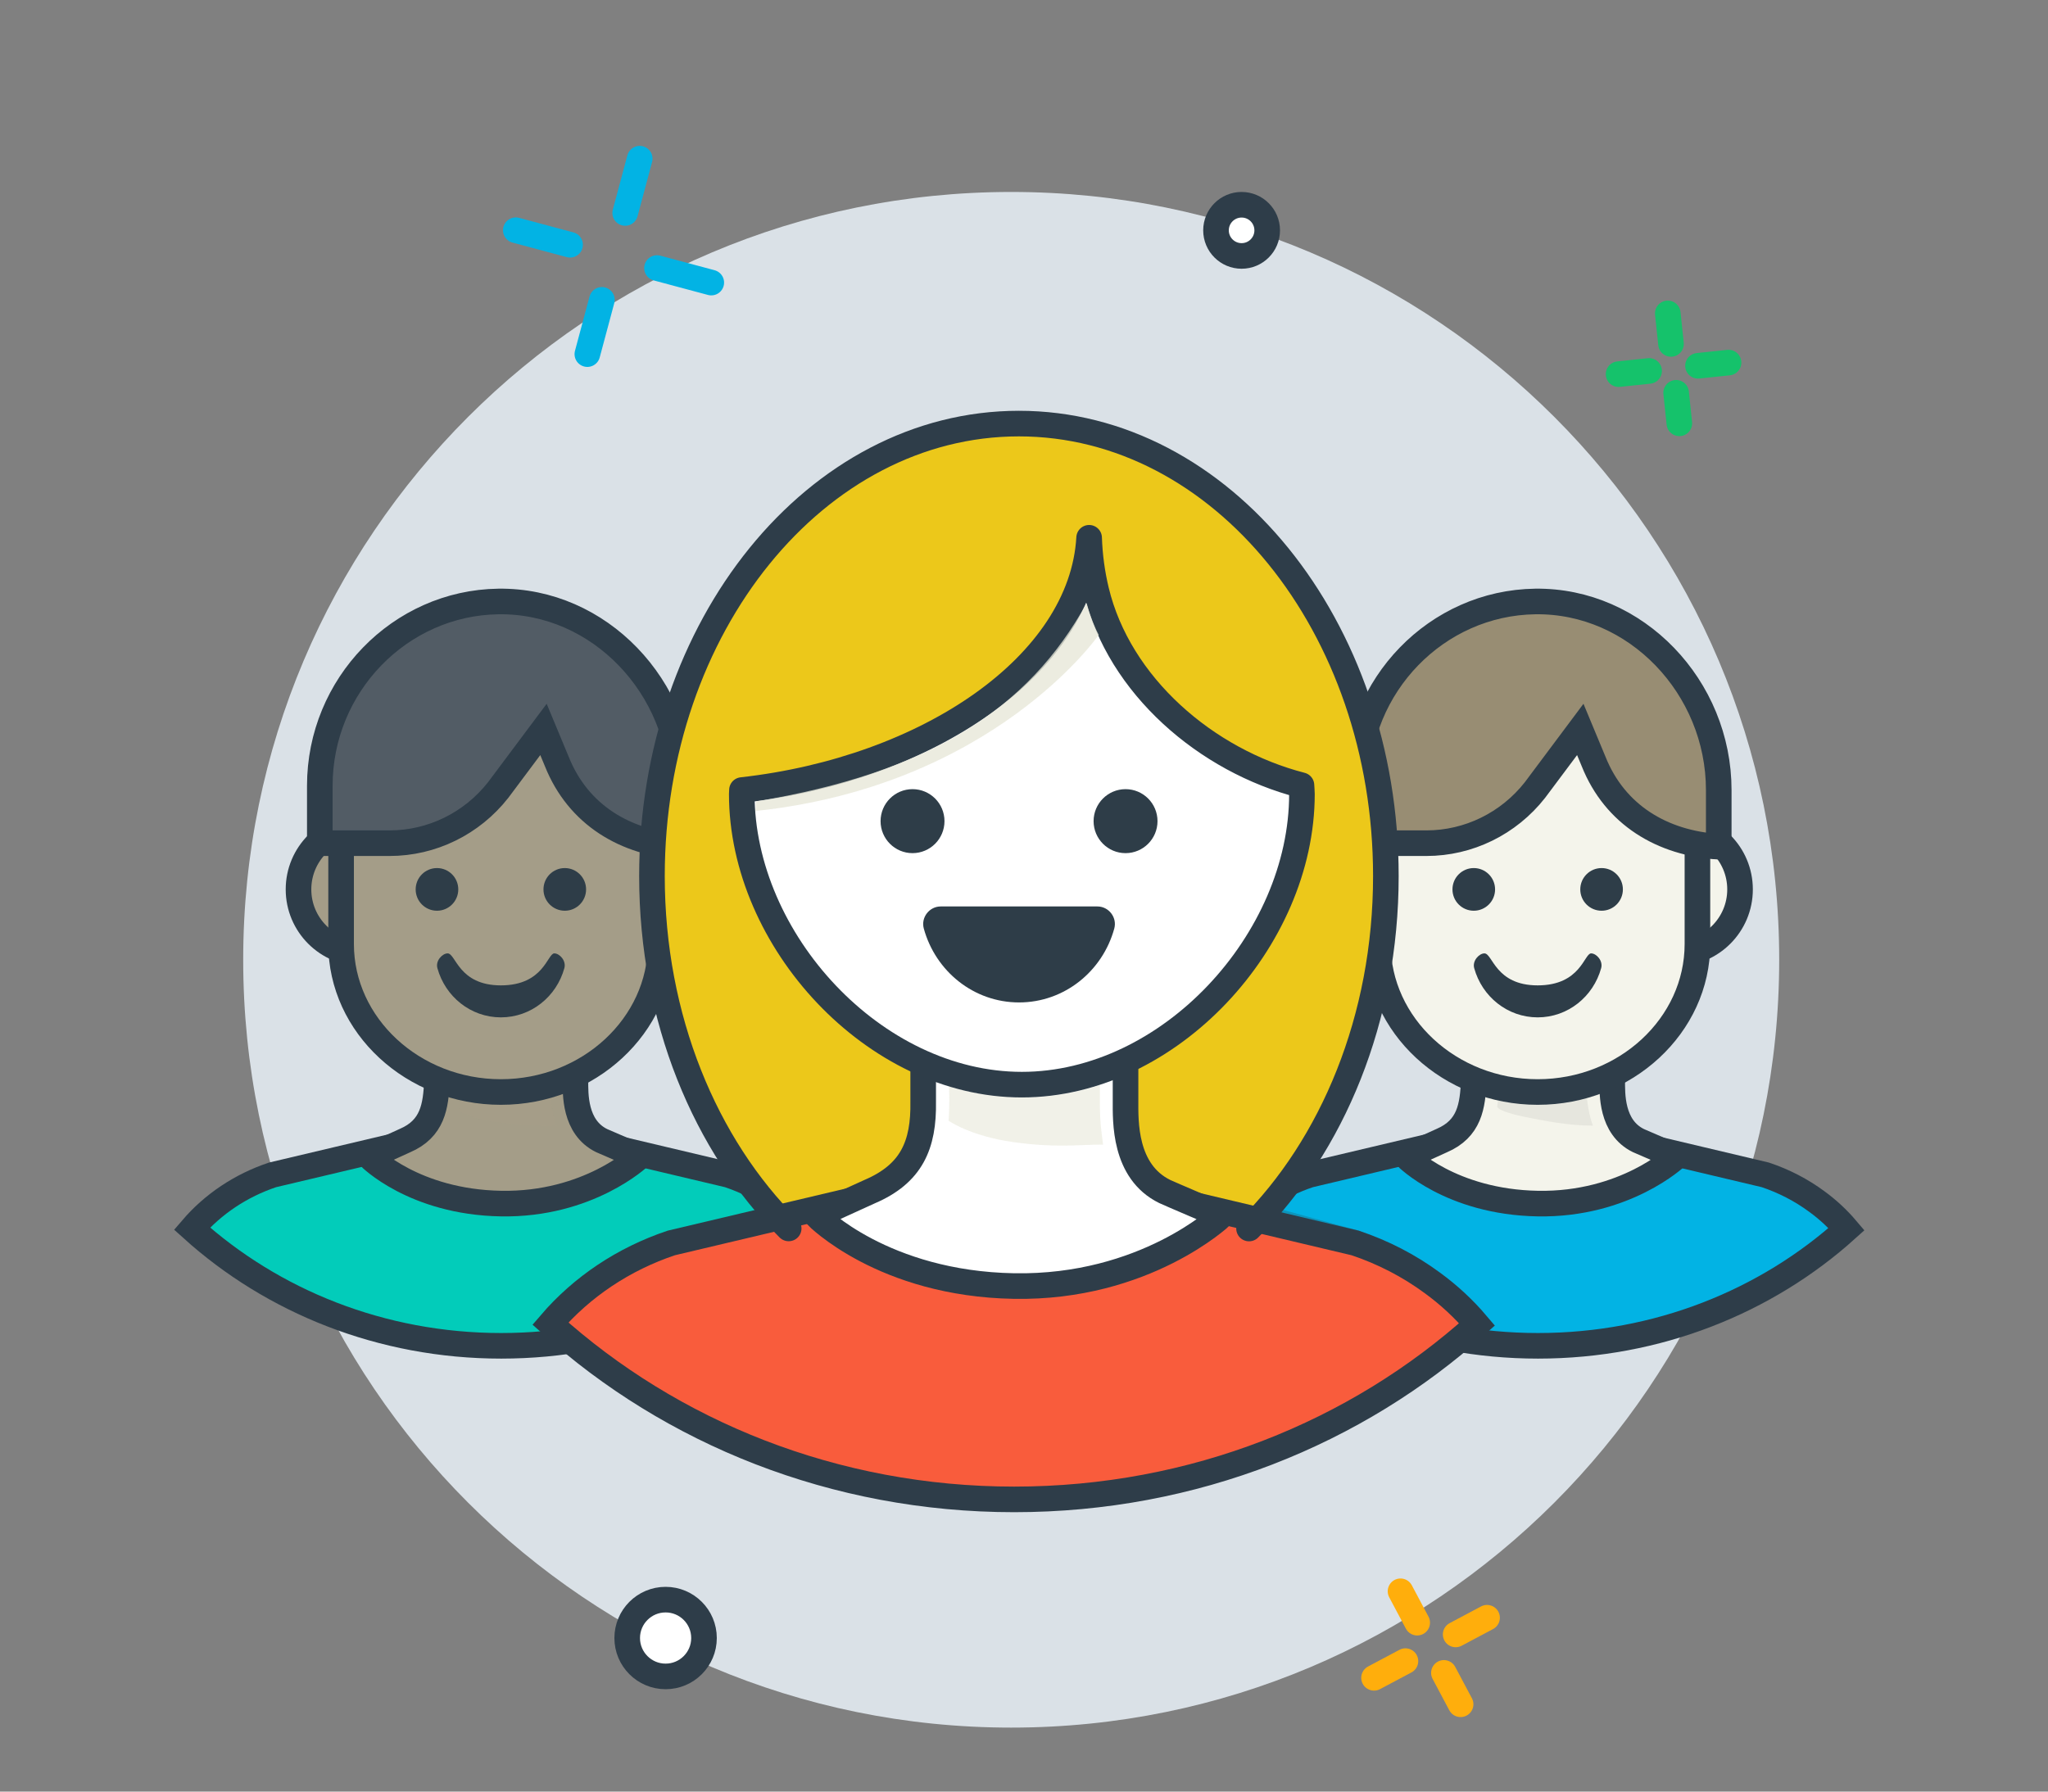<?xml version="1.0" encoding="UTF-8" standalone="no"?>
<svg width="160px" height="140px" viewBox="0 0 160 140" version="1.1" xmlns="http://www.w3.org/2000/svg" xmlns:xlink="http://www.w3.org/1999/xlink">
    <rect x="0" y="0" width="160" height="140" fill="#808080" stroke="none"/>
    <!-- Generator: Sketch 3.6.1 (26313) - http://www.bohemiancoding.com/sketch -->
    <title>how-it-works-03</title>
    <desc>Created with Sketch.</desc>
    <defs></defs>
    <g id="Final" stroke="none" stroke-width="1" fill="none" fill-rule="evenodd">
        <g id="ND-Hub-Option-2-Copy-2" transform="translate(-649, -860)">
            <g id="Community" transform="translate(664, 870)">
                <path d="M64,125 C97.137,125 124,98.137 124,65 C124,31.863 97.137,5 64,5 C30.863,5 4,31.863 4,65 C4,98.137 30.863,125 64,125 Z" id="Bg" fill="#DAE1E7"></path>
                <g id="Avatars" transform="translate(0, 23)">
                    <g id="3" transform="translate(81, 14)">
                        <g id="Body" transform="translate(0, 34.833)">
                            <path d="M24.157,23.333 C14.787,23.333 6.281,19.845 0,14.173 C1.644,12.255 3.818,10.804 6.295,9.974 L15.576,7.778 L32.648,7.778 L41.915,9.974 C43.375,10.462 44.731,11.167 45.932,12.053 C46.795,12.681 47.576,13.406 48.262,14.215 C41.989,19.866 33.504,23.333 24.157,23.333 Z" id="Fill-34" stroke="#2E3D49" stroke-width="2" fill="#02B3E4"></path>
                            <path d="M19.138,2.605 L19.138,0 L29.956,0 L29.956,2.561 C29.956,3.609 29.864,6.249 32.001,7.296 C32.183,7.385 34.948,8.563 34.948,8.563 C34.948,8.563 30.969,12.339 24.145,12.219 C17.321,12.099 13.868,8.563 13.868,8.563 C13.868,8.563 16.34,7.423 16.637,7.296 C18.805,6.366 19.052,4.615 19.138,2.605 Z" id="Fill-48" stroke="#2E3D49" stroke-width="2" fill="#F4F4EB"></path>
                            <path d="M21.159,2.938 L27.949,2.938 C27.949,2.938 27.859,4.534 28.449,6.13 C26.463,6.13 24.499,5.712 23.489,5.517 C20.839,5.005 20.972,4.629 20.972,4.629 L21.159,2.938 Z" id="Path-182" fill="#E6E6DE" style="mix-blend-mode: multiply;"></path>
                        </g>
                        <g id="Face" transform="translate(8, 0)">
                            <path d="M0.321,22.5 C0.321,19.738 2.556,17.5 5.314,17.5 C8.071,17.5 10.306,19.738 10.306,22.5 C10.306,25.262 8.071,27.5 5.314,27.5 C2.556,27.5 0.321,25.262 0.321,22.5 L0.321,22.5 Z" id="Stroke-42" stroke="#2E3D49" stroke-width="2" stroke-linecap="round" stroke-linejoin="round" fill="#F4F4EB"></path>
                            <path d="M21.956,22.5 C21.956,19.738 24.191,17.5 26.948,17.5 C29.706,17.5 31.941,19.738 31.941,22.5 C31.941,25.262 29.706,27.5 26.948,27.5 C24.191,27.5 21.956,25.262 21.956,22.5" id="Fill-44" stroke="#2E3D49" stroke-width="2" fill="#F4F4EB"></path>
                            <path d="M3.649,26.767 L3.649,13.233 C3.649,6.871 9.266,1.667 16.131,1.667 C22.996,1.667 28.612,6.871 28.612,13.233 L28.612,26.767 C28.612,33.129 22.996,38.333 16.131,38.333 C9.266,38.333 3.649,33.129 3.649,26.767 Z" id="Fill-54" stroke="#2E3D49" stroke-width="2" fill="#F4F4EB"></path>
                            <path d="M30.277,14.736 C30.277,6.706 23.824,-0.108 15.938,0.001 C8.246,0.107 1.985,6.547 1.985,14.403 L1.985,18.889 L7.434,18.889 C10.735,18.889 13.856,17.361 15.918,14.737 L19.459,10 L20.504,12.513 C22.17,16.679 25.859,18.889 30.277,19.167 L30.277,14.736 Z" id="Fill-58" stroke="#2E3D49" stroke-width="2" fill="#988D73"></path>
                            <path d="M9.474,22.5 C9.474,21.579 10.219,20.833 11.138,20.833 C12.058,20.833 12.803,21.579 12.803,22.5 C12.803,23.421 12.058,24.167 11.138,24.167 C10.219,24.167 9.474,23.421 9.474,22.5" id="Fill-62" fill="#2E3D48"></path>
                            <path d="M19.459,22.5 C19.459,21.579 20.204,20.833 21.124,20.833 C22.043,20.833 22.788,21.579 22.788,22.5 C22.788,23.421 22.043,24.167 21.124,24.167 C20.204,24.167 19.459,23.421 19.459,22.5" id="Fill-64" fill="#2E3D48"></path>
                            <path d="M16.131,30 C12.819,30 12.616,27.5 11.97,27.5 C11.563,27.5 11.012,28.072 11.171,28.652 C11.781,30.873 13.768,32.5 16.131,32.5 C18.494,32.5 20.481,30.873 21.091,28.652 C21.251,28.072 20.716,27.5 20.305,27.5 C19.763,27.5 19.495,30 16.131,30 Z" id="Fill-66" fill="#2E3D48"></path>
                        </g>
                    </g>
                    <g id="2" transform="translate(0, 14)">
                        <g id="Body" transform="translate(0, 34.833)" stroke="#2E3D49" stroke-width="2">
                            <path d="M24.157,23.333 C14.787,23.333 6.281,19.845 0,14.173 C1.644,12.255 3.818,10.804 6.295,9.974 L15.576,7.778 L32.648,7.778 L41.915,9.974 C43.375,10.462 44.731,11.167 45.932,12.053 C46.795,12.681 47.576,13.406 48.262,14.215 C41.989,19.866 33.504,23.333 24.157,23.333 Z" id="Fill-34" fill="#02CCBA"></path>
                            <path d="M19.138,2.605 L19.138,0 L29.956,0 L29.956,2.561 C29.956,3.609 29.864,6.249 32.001,7.296 C32.183,7.385 34.948,8.563 34.948,8.563 C34.948,8.563 30.969,12.339 24.145,12.219 C17.321,12.099 13.868,8.563 13.868,8.563 C13.868,8.563 16.34,7.423 16.637,7.296 C18.805,6.366 19.052,4.615 19.138,2.605 Z" id="Fill-48" fill="#A49D88"></path>
                        </g>
                        <path d="M27.981,37.235 C27.882,38.372 28.183,40.398 28.5,41 C27.787,41.006 25.32,40.922 23.676,40.681 C21.816,40.408 20.872,39.824 20.872,39.824 C20.872,39.824 20.819,40.08 20.993,39.154 C21.111,38.528 21.108,38.032 21.1,37.553 C22.317,37.541 27.997,36.565 27.981,37.235 Z" id="Shadow" fill="#A49D88" opacity="0.371" style="mix-blend-mode: multiply;"></path>
                        <g id="Face" transform="translate(8, 0)">
                            <path d="M0.321,22.5 C0.321,19.738 2.556,17.5 5.314,17.5 C8.071,17.5 10.306,19.738 10.306,22.5 C10.306,25.262 8.071,27.5 5.314,27.5 C2.556,27.5 0.321,25.262 0.321,22.5 L0.321,22.5 Z" id="Stroke-42" stroke="#2E3D49" stroke-width="2" stroke-linecap="round" stroke-linejoin="round" fill="#A49D88"></path>
                            <path d="M21.956,22.5 C21.956,19.738 24.191,17.5 26.948,17.5 C29.706,17.5 31.941,19.738 31.941,22.5 C31.941,25.262 29.706,27.5 26.948,27.5 C24.191,27.5 21.956,25.262 21.956,22.5" id="Fill-44" stroke="#2E3D49" stroke-width="2" fill="#A49D88"></path>
                            <path d="M3.649,26.767 L3.649,13.233 C3.649,6.871 9.266,1.667 16.131,1.667 C22.996,1.667 28.612,6.871 28.612,13.233 L28.612,26.767 C28.612,33.129 22.996,38.333 16.131,38.333 C9.266,38.333 3.649,33.129 3.649,26.767 Z" id="Fill-54" stroke="#2E3D49" stroke-width="2" fill="#A49D88"></path>
                            <path d="M30.277,14.736 C30.277,6.706 23.824,-0.108 15.938,0.001 C8.246,0.107 1.985,6.547 1.985,14.403 L1.985,18.889 L7.434,18.889 C10.735,18.889 13.856,17.361 15.918,14.737 L19.459,10 L20.504,12.513 C22.17,16.679 25.859,18.889 30.277,19.167 L30.277,14.736 Z" id="Fill-58" stroke="#2E3D49" stroke-width="2" fill="#525C65"></path>
                            <path d="M9.474,22.5 C9.474,21.579 10.219,20.833 11.138,20.833 C12.058,20.833 12.803,21.579 12.803,22.5 C12.803,23.421 12.058,24.167 11.138,24.167 C10.219,24.167 9.474,23.421 9.474,22.5" id="Fill-62" fill="#2E3D48"></path>
                            <path d="M19.459,22.5 C19.459,21.579 20.204,20.833 21.124,20.833 C22.043,20.833 22.788,21.579 22.788,22.5 C22.788,23.421 22.043,24.167 21.124,24.167 C20.204,24.167 19.459,23.421 19.459,22.5" id="Fill-64" fill="#2E3D48"></path>
                            <path d="M16.131,30 C12.819,30 12.616,27.5 11.97,27.5 C11.563,27.5 11.012,28.072 11.171,28.652 C11.781,30.873 13.768,32.5 16.131,32.5 C18.494,32.5 20.481,30.873 21.091,28.652 C21.251,28.072 20.716,27.5 20.305,27.5 C19.763,27.5 19.495,30 16.131,30 Z" id="Fill-66" fill="#2E3D48"></path>
                        </g>
                    </g>
                    <g id="1" transform="translate(28, 0)">
                        <path d="M41.032,82.333 C29.384,82.333 18.808,77.325 11,69.182 C13.044,66.428 15.747,64.345 18.826,63.153 L30.365,60 L51.589,60 L63.109,63.153 C64.924,63.854 66.61,64.866 68.104,66.138 C69.176,67.039 70.148,68.081 71,69.243 C63.201,77.355 52.653,82.333 41.032,82.333 Z" id="Fill-34" fill-opacity="0.23" fill="#333333" style="mix-blend-mode: multiply;"></path>
                        <path d="M7.934,35.971 C7.934,16.161 20.772,0.1 36.602,0.1 C52.434,0.1 65.271,16.161 65.271,35.971 C65.271,47.263 61.1,57.338 54.581,63.912 L18.616,63.905 C12.102,57.331 7.934,47.259 7.934,35.971 Z" id="Hair" fill="#ECC81A"></path>
                        <g id="Body" transform="translate(0, 49.167)">
                            <path d="M36.235,35 C22.181,35 9.421,29.768 0,21.26 C2.466,18.383 5.728,16.206 9.443,14.961 L23.365,11.667 L48.972,11.667 L62.872,14.961 C65.062,15.693 67.096,16.75 68.899,18.079 C70.192,19.021 71.365,20.109 72.393,21.323 C62.983,29.799 50.256,35 36.235,35 Z" id="Fill-34" stroke="#2E3D49" stroke-width="2" fill="#F95C3C"></path>
                            <path d="M29.124,3.907 L29.124,0 L44.933,0 L44.933,3.841 C44.933,5.413 44.796,9.374 48.002,10.944 C48.275,11.078 52.422,12.844 52.422,12.844 C52.422,12.844 46.454,18.509 36.217,18.329 C25.981,18.149 20.803,12.844 20.803,12.844 C20.803,12.844 24.51,11.135 24.955,10.944 C28.208,9.549 29.183,7.312 29.124,3.907 Z" id="Fill-48" stroke="#2E3D49" stroke-width="2" fill="#FFFFFF"></path>
                            <path d="M31.139,2.716 C34.64,3.756 38.563,4.03 42.927,2.614 C42.914,5.047 42.939,5.504 43.177,7.273 C41.248,7.273 39.537,7.553 36.158,7.079 C32.779,6.606 31.106,5.407 31.106,5.407 C31.106,5.407 31.209,4.262 31.139,2.716 Z" id="Path-183" fill-opacity="0.6" fill="#E7E7D8" style="mix-blend-mode: multiply;"></path>
                        </g>
                        <g id="Face" transform="translate(7, 0)">
                            <path d="M7.965,28.736 C7.965,28.84 7.951,28.941 7.951,29.047 C7.951,40.484 18.3,51.758 29.832,51.758 C41.364,51.758 51.714,40.484 51.714,29.047 C51.714,28.814 51.685,28.589 51.677,28.359 C44.239,26.443 37.423,20.576 35.642,13.145 C35.324,11.817 35.135,10.438 35.088,9.023 C34.522,18.957 22.444,27.121 7.965,28.736 Z" id="Stroke-11" stroke="#2E3D49" stroke-width="2" stroke-linecap="round" stroke-linejoin="round" fill="#FFFFFF"></path>
                            <path d="M11.616,62.993 C5.102,56.513 0.934,46.585 0.934,35.458 C0.934,15.931 13.772,0.1 29.602,0.1 C45.434,0.1 58.271,15.931 58.271,35.458 C58.271,46.589 54.1,56.519 47.581,63" id="Stroke-13" stroke="#2E3D49" stroke-width="2" stroke-linecap="round" stroke-linejoin="round"></path>
                            <path d="M18.795,31.167 C18.795,29.786 19.913,28.667 21.291,28.667 C22.67,28.667 23.788,29.786 23.788,31.167 C23.788,32.547 22.67,33.667 21.291,33.667 C19.913,33.667 18.795,32.547 18.795,31.167" id="Fill-62" fill="#2E3D48"></path>
                            <path d="M35.437,31.167 C35.437,29.786 36.555,28.667 37.933,28.667 C39.312,28.667 40.43,29.786 40.43,31.167 C40.43,32.547 39.312,33.667 37.933,33.667 C36.555,33.667 35.437,32.547 35.437,31.167" id="Fill-64" fill="#2E3D48"></path>
                            <path d="M23.49,37.833 C22.607,37.833 21.933,38.692 22.172,39.562 C23.088,42.892 26.068,45.333 29.613,45.333 C33.157,45.333 36.138,42.892 37.052,39.562 C37.292,38.692 36.619,37.833 35.736,37.833 L23.49,37.833 Z" id="Fill-66" fill="#2E3D48"></path>
                            <path d="M34.891,14.13 C30.352,22.393 22.625,27.381 9.058,29.625 C8.999,31.444 8.975,30.008 9.058,30.37 C27.689,28.388 35.842,16.61 35.842,16.61 C35.842,16.61 35.347,15.778 34.891,14.13 Z" id="Path-184" fill-opacity="0.77" fill="#E7E7D8" style="mix-blend-mode: multiply;"></path>
                        </g>
                    </g>
                </g>
                <g id="Elements" transform="translate(23, 0)" stroke-width="2">
                    <circle id="Oval-5-Copy-3" stroke="#2E3D49" fill="#FFFFFF" cx="59" cy="8" r="2"></circle>
                    <circle id="Oval-5-Copy-4" stroke="#2E3D49" fill="#FFFFFF" cx="14" cy="118" r="3"></circle>
                    <g id="Spark" transform="translate(73.762, 118.762) rotate(-28) translate(-73.762, -118.762) translate(68.762, 113.762)" stroke="#FFAE0C" stroke-linecap="round" stroke-linejoin="round">
                        <path d="M5,-1.42108547e-13 L5,2.778" id="Line"></path>
                        <path d="M5,7.222 L5,10" id="Line-Copy-3"></path>
                        <path d="M10,5 L7.222,5" id="Line-Copy"></path>
                        <path d="M2.778,5 L-2.6503244e-12,5" id="Line-Copy-2"></path>
                    </g>
                    <g id="Spark" transform="translate(92.946, 18.946) rotate(-6) translate(-92.946, -18.946) translate(88.446, 14.446)" stroke="#15C26B" stroke-linecap="round" stroke-linejoin="round">
                        <path d="M4.319,4.98046049e-13 L4.319,2.399" id="Line"></path>
                        <path d="M4.319,6.238 L4.319,8.638" id="Line-Copy-3"></path>
                        <path d="M8.638,4.319 L6.238,4.319" id="Line-Copy"></path>
                        <path d="M2.399,4.319 L-8.40660874e-13,4.319" id="Line-Copy-2"></path>
                    </g>
                    <g id="Spark" transform="translate(9.999, 10.151) rotate(15) translate(-9.999, -10.151) translate(1.999, 2.151)" stroke="#02B3E4" stroke-linecap="round" stroke-linejoin="round">
                        <path d="M7.906,6.17284002e-14 L7.906,4.392" id="Line"></path>
                        <path d="M7.906,11.42 L7.906,15.812" id="Line-Copy-3"></path>
                        <path d="M15.812,7.906 L11.42,7.906" id="Line-Copy"></path>
                        <path d="M4.392,7.906 L-4.54303262e-13,7.906" id="Line-Copy-2"></path>
                    </g>
                </g>
            </g>
        </g>
    </g>
</svg>